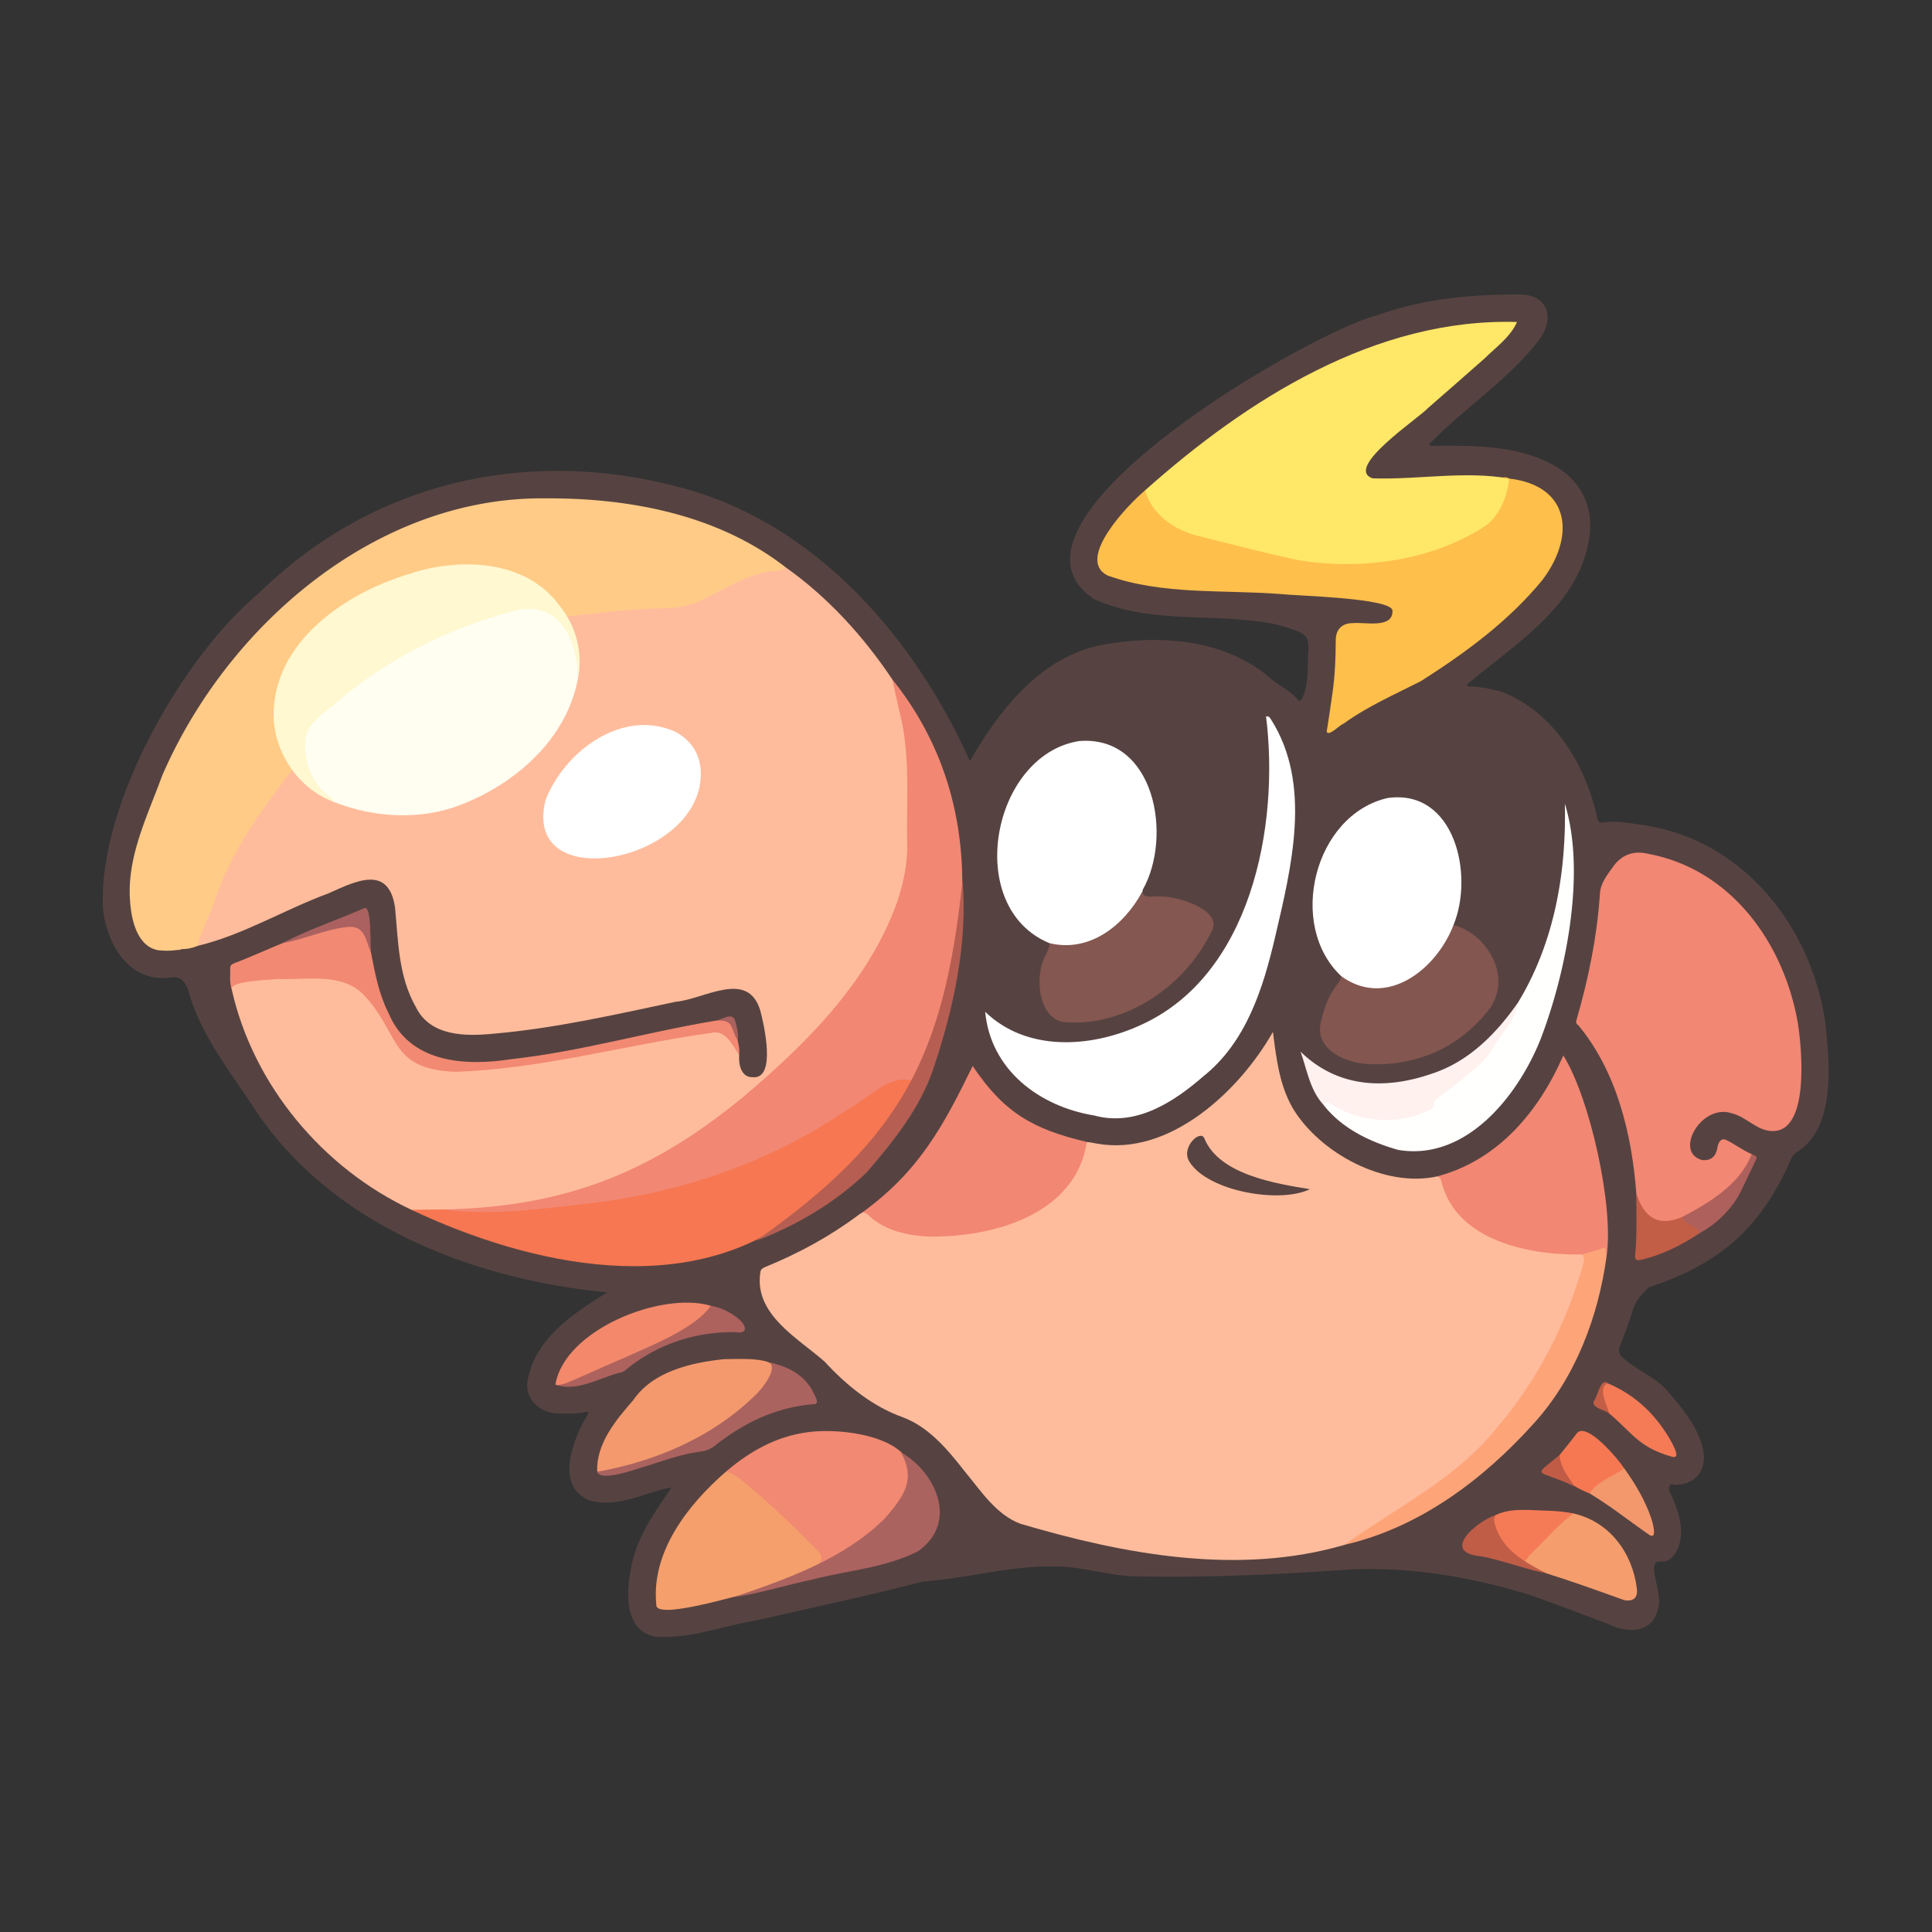 <?xml version="1.0" encoding="UTF-8" standalone="no"?>
<svg
   id="Capa_1"
   data-name="Capa 1"
   viewBox="0 0 1800 1800"
   version="1.1"
   sodipodi:docname="rspack.svg"
   width="1800"
   height="1800"
   inkscape:version="1.3 (0e150ed6c4, 2023-07-21)"
   xmlns:inkscape="http://www.inkscape.org/namespaces/inkscape"
   xmlns:sodipodi="http://sodipodi.sourceforge.net/DTD/sodipodi-0.dtd"
   xmlns="http://www.w3.org/2000/svg"
   xmlns:svg="http://www.w3.org/2000/svg"
   xmlns:rdf="http://www.w3.org/1999/02/22-rdf-syntax-ns#"
   xmlns:cc="http://creativecommons.org/ns#"
   xmlns:dc="http://purl.org/dc/elements/1.1/">
  <rect x="0" y="0" width="1800" height="1800" fill="#333333" stroke="none"/>
  <sodipodi:namedview
     id="namedview47"
     pagecolor="#ffffff"
     bordercolor="#666666"
     borderopacity="1.0"
     inkscape:showpageshadow="2"
     inkscape:pageopacity="0.0"
     inkscape:pagecheckerboard="0"
     inkscape:deskcolor="#d1d1d1"
     inkscape:zoom="0.23593343"
     inkscape:cx="519.21425"
     inkscape:cy="392.05974"
     inkscape:window-width="1920"
     inkscape:window-height="1017"
     inkscape:window-x="-8"
     inkscape:window-y="-8"
     inkscape:window-maximized="1"
     inkscape:current-layer="Capa_1" />
  <defs
     id="defs1">
    <style
       id="style1">.cls-1{fill:#564341;}.cls-2{fill:#ffbc9c;}.cls-3{fill:#ffcb87;}.cls-4{fill:#f28773;}.cls-5{fill:#ffe768;}.cls-6{fill:#ffbf4b;}.cls-7{fill:#fff;}.cls-8{fill:#f67751;}.cls-9{fill:#835650;}.cls-10{fill:#f28972;}.cls-11{fill:#845750;}.cls-12{fill:#f59f6c;}.cls-13{fill:#fffffe;}.cls-14{fill:#f4996d;}.cls-15{fill:#fea479;}.cls-16{fill:#ab6360;}.cls-17{fill:#fef1ee;}.cls-18{fill:#f59d6c;}.cls-19{fill:#b65e52;}.cls-20{fill:#f3886b;}.cls-21{fill:#f67852;}.cls-22{fill:#f57b57;}.cls-23{fill:#ad625d;}.cls-24{fill:#f57b56;}.cls-25{fill:#c25d46;}.cls-26{fill:#f3976d;}.cls-27{fill:#c05d47;}.cls-28{fill:#ae605c;}.cls-29{fill:#aa6160;}.cls-30{fill:#c05c46;}.cls-31{fill:#aa625f;}.cls-32{fill:#fffef1;}.cls-33{fill:#fff8d0;}.cls-34{fill:#574341;}</style>
  </defs>
  <title
     id="title1">Rspack</title>
  <g
     id="g47"
     transform="matrix(0.913,0,0,0.913,95.752,274.363)">
    <path
       class="cls-1"
       d="m 580.55,1217.36 c -27.55,4.85 -55,21.63 -83.58,13.22 -36.92,-14.38 -16.44,-64.44 -1.33,-88.79 -1.12,-2.13 -2.51,-1.71 -3.64,-1.44 -9.55,2.28 -19.23,1.69 -28.89,1.37 -17.16,-0.58 -32.9,-15.28 -29.57,-33.25 7.36,-43.17 47.39,-69.18 81.41,-90.19 -139.57,-13.32 -286,-70.35 -363.84,-193 -24.35,-36.37 -52,-72 -63.76,-114.92 C 84.67,702.48 80.11,695.44 70.18,696.88 27.44,703 4.47,664.43 0.26,626.86 -5.33,522.41 80.38,370.62 159.67,304.46 c 118,-115.55 278.47,-150.1 436.18,-105.82 134.59,38.26 233.46,153.53 289,277.51 31.74,-54.67 75.21,-110.25 141.87,-119.8 56.78,-9.2 121.36,-3.31 165.93,36.27 8.34,7.13 18.67,11.4 25.93,19.91 3.1,3.24 3.86,2.93 5.79,-1.27 6.87,-15.17 4.54,-32.68 6,-48.92 0.33,-11.65 -2.31,-15.41 -13.22,-19.5 a 157.48,157.48 0 0 0 -40.75,-9.57 c -54.88,-6.71 -113.95,1.14 -165.28,-22.71 -115.88,-78.35 222,-272.89 289.77,-289.41 46.14,-16.8 95.36,-21.23 144.19,-21.15 30.6,-0.14 37.2,25.07 19.77,47.44 -31.4,40.47 -75.93,68.7 -111.21,105.31 0.82,2.52 2.93,1.68 4.49,1.64 44.32,-0.25 94.12,-0.59 131.84,25.8 23.35,18 31.2,42.33 26.51,70.48 -11.34,68.19 -76.11,106.38 -124.46,147.44 0.94,2.54 3.29,1.94 5.14,2 10.26,0.34 20.17,2.75 30,5.22 53.28,20.34 86,74.5 97.72,128.26 0.71,3.32 1.22,5.93 5.59,5.27 13.82,-2.09 27.37,0.58 41,2.51 102.93,15 172.69,104.14 186.58,203.58 4,40.8 10.51,105.07 -29.29,130.25 -3.15,1.8 -4.58,4.54 -6.16,7.47 -30.68,70.35 -72.69,106.58 -144.89,130.48 -6.63,6.61 -13.35,12.93 -16.21,22.6 -3.75,12.67 -8.6,25 -13.4,37.37 -1.62,4.17 -0.86,7.18 1.61,10.53 14.37,14 34.67,20.39 47.82,36.29 16.11,18.9 34,40 36.42,65.65 0.4,14 -7.52,28.31 -28.39,29.15 -2.18,0.09 -5,-1.73 -6.43,0.6 -1.8,2.81 -0.46,5.91 0.91,8.7 8.81,19 16.88,43.68 3.25,62.4 -3.29,4.47 -7.26,6.76 -12.9,6.69 -17.57,-2.82 2.64,32 -3.41,48 -4.58,24.23 -30.52,25.6 -49.17,16.23 -27.15,-10.18 -54.18,-20.7 -81.54,-30.29 -59.69,-18.39 -122.39,-29 -185,-25.92 -71.13,5 -142.19,8.32 -213.54,7 -29.69,0.27 -58.06,-10.56 -87.79,-10.13 -44.67,-0.83 -88.09,12.34 -132.53,15.19 -56.18,14.8 -113.33,26.59 -170,39.79 -34.6,5.52 -69,19.52 -104.26,16.57 -30.87,-6.49 -29.06,-44.37 -24.23,-68.81 5.48,-32.04 23.63,-57.36 41.63,-83.4 z"
       id="path1" />
    <path
       class="cls-2"
       d="m 697.01,278.54 c 43,30.4 79.31,70.45 108.59,114.13 25.53,54.34 28.73,198.55 -1,251.5 -49.36,102.56 -140.39,179.1 -236.05,237.36 -58,34.69 -123.63,51.78 -191,52.9 -21,-0.89 -42.08,6.91 -62.66,-0.44 C 224.43,891.52 153.48,806.89 131.55,709 c -1.58,-6.18 2.15,-8.25 7.18,-9.18 15.52,-2.86 31.12,-4.91 46.94,-4.85 34.54,-0.36 73.92,-4.29 93.94,30.24 7.33,11.31 15.39,22.17 21.19,34.4 6.55,13.84 17.4,21.86 32,25.94 21.88,6.11 43.89,4.89 65.85,2 72,-10 143.16,-25.19 215,-36.43 20.47,-4 29.82,3 35.74,25 -0.59,10 2,23 14.14,22.63 24.26,1.9 11,-54.82 7.3,-68.54 -13,-41.53 -57.15,-11 -86.19,-8.45 -61.42,13 -122.84,27.07 -185.51,32.54 -28.73,2.89 -64.94,2.88 -79.6,-27.09 -17.82,-31.19 -18,-66.8 -21.26,-101.46 -6.45,-44.3 -40.11,-27.12 -68,-14.6 -45,16.51 -86.88,42.42 -133.64,53.61 -2.87,-2.49 -2.21,-5.53 -1,-8.39 22.92,-61.29 49.07,-125.12 96.58,-171.37 3.76,-0.7 6.35,1.37 8.59,3.89 7.32,8.19 16.16,14.64 24.56,21.59 23.82,12.3 52.29,16.33 78.8,17.59 88.06,4.71 212.68,-96.36 170.75,-190 -6.14,-8.65 0.9,-14.16 9.73,-14.25 28,-3.39 56,-6.2 84.29,-6.45 46.68,1.9 80.87,-42.99 128.08,-38.83 z"
       id="path2" />
    <path
       class="cls-2"
       d="m 1266.97,1276 c -108.24,31.51 -224.46,9.76 -330.36,-21.51 -24.95,-9.15 -40.56,-33.75 -57,-53.49 -17,-21.74 -36.34,-45.13 -62.88,-55.12 -31.16,-11.07 -57.89,-32.7 -80.07,-56.85 -27.48,-24.28 -72.1,-48.1 -65.66,-91 0.31,-3.49 2.72,-4.59 5.32,-5.73 33.5,-13.71 65.38,-30.91 94.39,-52.63 3.93,-3.11 9.15,-6 13.61,-1.94 56.7,46.1 201.3,12.14 215,-66.39 -0.22,-9.72 9.09,-5.6 15.3,-4.82 74.25,13.27 145.7,-54.27 179.46,-114 3.51,27 6.4,53.41 20,77.42 27.5,46.21 94,82 147.74,70 5.52,-1 6.88,2.9 8.1,6.92 6.37,24.55 26.26,43.38 49.46,52.18 19.14,7.53 38.55,14.33 59.28,16.48 13.18,2.5 42.91,-6 34.7,17.29 -35.81,131.27 -126.21,224.12 -246.39,283.19 z"
       id="path3" />
    <path
       class="cls-3"
       d="m 192.95,485.84 c -31.31,40.6 -61.53,82 -78.22,131.34 -5.09,16.14 -14,31.23 -18.07,47.57 A 41.48,41.48 0 0 1 80.28,668 c -7.73,1.9 -15.87,1.93 -23.73,1.16 -22,-4 -27.68,-32.32 -28.77,-51.31 -3.14,-44.26 17.89,-85.85 32.71,-126.54 66.17,-153.37 219,-285.8 392.29,-283.25 85.57,-0.4 175.43,16.84 244.23,70.48 -4,4.16 -9.51,3.28 -14.29,3.87 -26.92,3.44 -49.39,19.16 -73.43,30.33 -18.46,9.11 -39.84,7 -59.71,8.38 -25.24,1.62 -50.45,4.7 -75.51,7.4 -4.65,0.37 -6.7,-3 -8.83,-6.2 -40.55,-57.63 -122.17,-49.41 -178.95,-24 -68.17,25.24 -138.28,102.56 -95.8,177 1.72,3.19 4.58,6.32 2.46,10.52 z"
       id="path4" />
    <path
       class="cls-4"
       d="m 1564.89,916.93 c -4.55,-60.16 -20,-124 -59.09,-171.14 -2.89,-1.9 -2.48,-3.92 -1.65,-6.5 12.05,-41.46 20.7,-84.27 23.61,-127.37 0.42,-11.53 8.23,-20.62 14.62,-29.59 8.86,-11.33 20.76,-14.77 34.08,-11.68 84.87,15.55 138.95,90.8 153.27,172.62 4.18,26.37 13.28,119.14 -31.58,109.78 -13.15,-3.12 -22.4,-14.07 -35.46,-17.41 -31.46,-10.81 -60.23,40.18 -30.31,47.72 8.61,0.62 13.58,-3.43 15.27,-12.39 0.42,-4.68 3.3,-10.77 8.92,-8.2 9,4.26 16.77,10.62 26,14.37 3.24,3.46 1,6.53 -0.69,9.65 -15.21,26.68 -41.77,45.43 -69.56,57.22 -25.54,13.22 -45.85,-0.81 -47.43,-27.08 z"
       id="path5" />
    <path
       class="cls-5"
       d="m 1063.61,199.89 c 104.08,-92.8 235.36,-176.16 379.52,-171.82 -6.58,15.26 -21.58,25.81 -33.24,37.36 -19,16.9 -38.27,33.55 -57.4,50.32 -9.24,10.27 -86.28,61.16 -56.85,71.85 46.18,1.63 93.85,-7.88 139.48,0.22 v 0 c 10.32,17.7 -17.87,53 -35.16,59.91 -63.26,31.44 -138.7,39.38 -206.88,21 -42.11,-14.13 -96.65,-11.26 -124.64,-51 -3.37,-5.28 -9.28,-10.29 -4.83,-17.84 z"
       id="path6" />
    <path
       class="cls-4"
       d="m 347.16,933.7 c 122.47,-2.36 211,-36.4 305.95,-114.49 64.74,-54.56 128.62,-118.11 157.54,-199.4 6.2,-18.76 10.53,-38.21 10.27,-58.37 -1.06,-44.44 3.45,-89.44 -7.27,-133.06 -2.79,-11.88 -5.37,-23.8 -8.05,-35.71 93.74,116.83 85.79,264.18 30.77,396.33 -3,7.43 -7.9,17.56 -17.56,16 -18.14,-2.62 -71.81,42.62 -94.23,52.63 -94.5,56.29 -205.59,76.17 -314.2,81.26 -19.76,0.75 -39.67,2.82 -59.13,-2.14 a 5,5 0 0 1 -4.09,-3.05 z"
       id="path7" />
    <path
       class="cls-6"
       d="m 1063.61,199.89 c 6.94,25.52 31.79,41.78 56.26,47 33.72,8.53 67.39,17.29 101.45,24.47 63.78,10.16 134.93,0.34 189.71,-35.17 14.82,-11.4 22.46,-30.1 24.06,-48.36 62.74,7.41 67.68,59 34,103.47 -34.1,41.8 -78.47,74.26 -123.77,103.13 -26.77,13.7 -54.27,25.57 -78.77,43.26 -4.33,1.67 -13,11.11 -16.69,9.61 -1.43,-1.1 -0.6,-2.77 -0.38,-4.25 1.89,-12.58 3.85,-25.15 5.58,-37.76 2.39,-17.43 3.08,-35 3.15,-52.56 0,-11 6.53,-17.45 17.45,-17.34 12.14,-1.37 41.1,6.14 40.45,-12.91 -1.53,-12.86 -97.71,-14.92 -113.9,-16.77 -58.61,-4.62 -120.85,1.19 -176.8,-18.92 -33.29,-16.63 21.74,-73.16 38.2,-86.9 z"
       id="path8" />
    <path
       class="cls-7"
       d="m 900.46,732 c 42.21,40.81 107.13,36.86 157.4,14.09 113.82,-50.23 143.21,-203.34 129.22,-315.54 3.33,-0.53 4,1.84 5.15,3.28 42,66.23 20.73,150.51 4.12,221.75 -12.28,52.61 -29.49,107.37 -73.33,142.31 -30.73,26.73 -69.1,51.44 -111.46,39.88 C 955.69,828.56 906.01,791.3 900.46,732 Z"
       id="path9" />
    <path
       class="cls-8"
       d="m 347.16,933.7 c 50.38,6.76 101.33,-0.71 151.63,-6.45 93.22,-11.25 183.47,-42.15 261.13,-95.49 19.31,-9.62 43.22,-36.59 65.32,-29.45 3.59,3.92 0.41,7.26 -1.28,10.32 -27.11,48.9 -69,87.09 -111.38,122.64 -112.71,92.44 -276.88,55.86 -397.71,-1.28 z"
       id="path10" />
    <path
       class="cls-7"
       d="m 965.95,661.92 c -88.14,-36.47 -59,-192.16 30.44,-206.23 77.24,-6.16 95.59,97.43 64.84,151.77 -4,26.84 -35.52,51.75 -61.16,58 -8.76,1.22 -28.6,3.99 -34.12,-3.54 z"
       id="path11" />
    <path
       class="cls-7"
       d="m 1263.84,695.65 c -55.58,-52 -27.82,-164.49 47.12,-181.78 68.59,-9.87 88.59,78.29 67.41,129.51 0.44,24.08 -30.11,53.59 -52,62.58 -18.04,7.95 -51.5,8.93 -62.53,-10.31 z"
       id="path12" />
    <path
       class="cls-4"
       d="m 1004.11,864.78 c -11.07,74.59 -96.81,97.82 -161.95,96.55 -21.05,-1 -43.34,-6 -59.29,-20.35 -2.14,-2.23 -4.35,-4.32 -7.74,-4.29 57.42,-41.69 82.29,-87.26 112.57,-149.41 31.51,47.14 61.1,64.55 116.41,77.5 z"
       id="path13" />
    <path
       class="cls-4"
       d="m 1509.85,979.58 c -53.93,1.21 -128.62,-13.8 -143.72,-73.93 -0.57,-2.59 -1.5,-4.88 -4.34,-5.73 62.15,-16.42 103.81,-66.38 128.64,-123.4 27,43.17 51.86,153.91 44.12,205 -7.38,-7.88 -15.44,2.26 -24.7,-1.94 z"
       id="path14" />
    <path
       class="cls-9"
       d="m 1263.84,695.65 c 46.32,33.53 97.31,-7.13 114.53,-52.27 34.57,9.54 59.16,51.77 37.78,84.13 a 145.15,145.15 0 0 1 -54.06,44.66 151.75,151.75 0 0 1 -69.75,13.22 c -23.8,-0.85 -57,-15.09 -49,-44.18 3,-12.72 7.17,-24.93 15.18,-35.55 2.25,-3 4.72,-6.05 5.32,-10.01 z"
       id="path15" />
    <path
       class="cls-10"
       d="m 635.95,1201.23 c 24.43,-20.77 51.5,-36.11 83.86,-40.27 40.58,-5.51 131.89,8.15 98.25,66.88 -16.89,29.88 -45.21,48.07 -74.19,64.43 -3.87,2.16 -7.71,5.27 -12.73,3.18 -1.34,-11.27 -10.22,-17.25 -17.27,-24.52 a 740.35,740.35 0 0 0 -65.32,-59.52 c -4.16,-3.41 -10.7,-3.98 -12.6,-10.18 z"
       id="path16" />
    <path
       class="cls-11"
       d="m 965.95,661.92 c 40.9,10 76.16,-17.94 94.67,-52.27 2,7.79 12.36,3.68 18.25,4.69 15.71,-0.64 61.35,12.11 53.74,33.23 -26.41,57.22 -89,101 -153.11,94.78 -26,-6 -28.36,-48.18 -17.42,-68.24 1.86,-3.88 4.34,-7.57 3.87,-12.19 z"
       id="path17" />
    <path
       class="cls-12"
       d="m 635.95,1201.23 c 6.25,1.61 11.35,5 16.35,9.11 27.2,22 52.33,46.26 76.8,71.14 22.89,21 -55.92,40.12 -69.45,43.53 -11.55,2.19 -96.19,28.2 -94.79,12 -5.47,-53.96 32.48,-102.29 71.09,-135.78 z"
       id="path18" />
    <path
       class="cls-13"
       d="m 1444.1,722.69 c 37.18,-61.12 49.45,-132.3 47.9,-203 21.81,70.4 1.2,172.74 -24.93,240.63 -23.16,57.85 -76.08,124.27 -145.25,112.58 -28.93,-8.25 -57.5,-21.88 -76.27,-46.12 4.43,-18.41 37.47,30 100.84,5 4.36,-1.54 8.22,-3.73 9.67,-8.84 0.92,-3.22 3.55,-5.42 6.28,-7.43 q 20.21,-14.86 39.21,-31.29 a 52.68,52.68 0 0 0 10,-11.41 c 10.27,-17.03 25.11,-31.5 32.55,-50.12 z"
       id="path19" />
    <path
       class="cls-14"
       d="m 504.55,1201.31 c -1.14,-28.7 19,-52.58 36.73,-73 20,-29.34 59,-38.33 92.69,-41.86 9.86,0.2 57.85,-3.61 51.25,13.3 -18.51,49.66 -129.99,105.05 -180.67,101.56 z"
       id="path20" />
    <path
       class="cls-10"
       d="m 649.43,776.11 c -7.19,-10.67 -14,-26.62 -29.6,-22.4 -86.85,12 -172.53,36.84 -260.35,39.49 -67.91,-2.73 -55.36,-38.76 -93.49,-78.8 -22.38,-22.86 -58.53,-14.64 -87.45,-15.88 -7.74,1 -48.8,1.75 -47,10.49 -2.51,-7.12 -1.29,-14.48 -1.48,-21.75 -0.07,-2.8 1.74,-3.86 4,-4.8 37.9,-14.41 75.12,-35 115.59,-40.5 20.45,-2.31 21.5,15.17 24.22,30.44 4,20.65 8,41.66 17.58,60.58 21.14,51 77.42,54.83 125.46,47.33 70.42,-7.72 138.53,-27.7 208.24,-39.22 15.88,-2.4 17.12,-3.78 21.52,15 1.59,6.57 3.53,13.14 2.76,20.02 z"
       id="path21" />
    <path
       class="cls-15"
       d="m 1509.85,979.58 c 6.48,-2.59 13.55,-3.27 19.94,-6.21 5.4,-2.55 4.38,4.85 4.76,8.15 -8.44,61.94 -32,124.22 -74.6,170.89 -51.69,57.35 -116.7,106.08 -193,123.55 52.7,-37.83 113.14,-66.8 154.74,-118.46 41.53,-48 70.86,-105.48 88.58,-166.18 1.05,-3.99 2.12,-7.92 -0.42,-11.74 z"
       id="path22" />
    <path
       class="cls-16"
       d="m 643.55,1329.49 c 55.27,-19.1 113.1,-39 155.36,-81.41 18.66,-22.13 31,-38.28 15.62,-66.55 34.79,19.67 59.47,71 17.63,100.81 -33.32,17.1 -71.88,19.59 -107.74,28.9 -27,5.68 -53.53,14.1 -80.87,18.25 z"
       id="path23" />
    <path
       class="cls-17"
       d="m 1444.1,722.69 c -2.66,18.49 -17.42,31.76 -26.18,47.52 a 64.64,64.64 0 0 1 -13.72,16.25 c -12.86,11.14 -26,21.9 -39.83,31.85 -3,2.16 -5.72,4.2 -5.87,8.31 -0.1,2.94 -2.22,4.37 -4.58,5.57 -32,15.94 -71.34,12.83 -101.22,-6.42 -2.67,-1.39 -5.22,-2.42 -7.15,1 -13.84,-15.31 -16.39,-34.85 -23.31,-54.13 38,37 86.56,39.16 135,22.17 37.12,-12.38 64.84,-40.71 86.86,-72.12 z"
       id="path24" />
    <path
       class="cls-18"
       d="m 1500.83,1243.94 c 36.75,8.36 60.12,40.1 64.6,76.38 1.35,9.56 -3.56,13.82 -13,12 -26.27,-9.48 -52.59,-18.93 -79.29,-27.31 -7,-3.91 -18.6,-4.38 -22.8,-11.53 -2.06,-9.8 30.58,-34.56 38,-44 3.42,-3.41 7.21,-6.34 12.49,-5.54 z"
       id="path25" />
    <path
       class="cls-19"
       d="M 666.47,965.75 C 815.74,861.07 858.55,777.14 877.36,597.58 c 5.33,64.63 -8.93,129.78 -29.21,190.85 -13.47,41.21 -40.6,74.77 -68.42,107.26 -31.88,30.81 -71.87,54.48 -113.26,70.06 z"
       id="path26" />
    <path
       class="cls-20"
       d="m 461.91,1112.52 c 8.85,-55.72 107.65,-95.52 158.5,-80.58 8.22,21.19 -115.64,67.75 -135.7,77.59 -7.16,3.04 -14.85,4.7 -22.8,2.99 z"
       id="path27" />
    <path
       class="cls-16"
       d="m 504.55,1201.31 c 60.36,-10.59 119.36,-36.18 163.13,-79.83 5.55,-5.89 21.23,-24.9 12.52,-31.76 18.91,4.43 35.57,12.17 44.88,30.65 1.7,4.13 7.71,12.45 -0.64,12.11 -37.8,3.18 -70.27,19 -99.6,42.12 a 28,28 0 0 1 -14.34,6.08 c -18.47,2.43 -36.05,8.54 -53.69,14.25 -9.2,2.33 -48.67,17.71 -52.26,6.38 z"
       id="path28" />
    <path
       class="cls-21"
       d="m 1517.55,1223.63 c -12.79,-5.19 -25.3,-11.59 -30.63,-25.22 -2.41,-4.94 -3,-9.43 -0.19,-14.22 5.82,-7.31 11.81,-14.5 17.38,-22 10,-12.65 43,27.08 48.64,35.93 -0.43,6.46 -28.55,20.73 -35.2,25.51 z"
       id="path29" />
    <path
       class="cls-22"
       d="m 1500.83,1243.94 c -16.19,11.28 -28.49,27.29 -43,40.61 -5,4.33 -6.81,14.27 -14.51,7.28 -9.82,-6.31 -36.12,-36.38 -22.08,-46.21 10.36,-5.15 21.66,-5.43 32.74,-5.32 15.57,0.87 31.71,0.35 46.85,3.64 z"
       id="path30" />
    <path
       class="cls-23"
       d="m 461.91,1112.52 c 6.11,0.81 11.51,-1.77 16.8,-4 18.18,-7.78 36.09,-16.18 54.34,-23.77 25.87,-12 71.53,-29.5 87.36,-52.78 a 61.21,61.21 0 0 1 29.14,14.03 c 7.12,6.31 9.32,14.82 -3.49,12.92 -40,-0.8 -79.09,11.75 -110.39,36.82 -2,1.54 -4,3.49 -6.33,4.13 -22.02,5.06 -44.45,20.31 -67.43,12.65 z"
       id="path31" />
    <path
       class="cls-24"
       d="m 1535.79,1111.09 c 29.31,12.43 50.62,33.48 65.71,61.19 2.13,4.28 9.17,17.09 -1.41,13.4 -32.9,-9.64 -38.68,-23.39 -62.86,-43.86 -7.53,-7.58 -11.25,-16.19 -7.2,-26.88 1,-2.64 1.77,-5.67 5.76,-3.85 z"
       id="path32" />
    <path
       class="cls-25"
       d="m 1564.89,916.93 c 7.41,24.84 22.55,35.3 47.29,24.19 5.31,3.28 22.61,8.92 16.86,17.11 -18.06,11.91 -37.51,21.65 -58.63,26.75 -5.9,1.12 -7.25,0.23 -6.58,-5.53 1.88,-20.8 1.11,-41.68 1.06,-62.52 z"
       id="path33" />
    <path
       class="cls-26"
       d="m 1517.55,1223.63 c 3.18,-9.7 26.16,-19.5 35.2,-25.5 11.34,15.76 21.09,32.4 27.49,50.84 1.1,3.65 6.63,22.09 -2,16.86 -20.28,-14.04 -39.6,-29.46 -60.69,-42.2 z"
       id="path34" />
    <path
       class="cls-27"
       d="m 1421.27,1245.62 c -1.81,3.07 -1.76,6.25 -0.63,9.53 7.29,25.87 30.35,38.44 52.47,49.84 -22.52,-4.46 -44.13,-13.14 -66.8,-17.39 -41.69,-3.77 -4.52,-35.6 14.96,-41.98 z"
       id="path35" />
    <path
       class="cls-28"
       d="m 1629.04,958.23 c -0.71,-9.07 -15.79,-7.84 -16.86,-17.11 27.69,-14.49 59.11,-33.58 70.42,-64 5.92,2.61 6,2.64 3.51,7.84 -4.89,10.29 -9.89,20.54 -14.8,30.84 -9.31,18.12 -24.76,32.76 -42.27,42.43 z"
       id="path36" />
    <path
       class="cls-29"
       d="m 273.93,672.39 c -6.12,-14.2 -6.14,-30.29 -26.87,-26.62 -21.75,2.75 -41.7,12.36 -63.28,16 26.42,-13.89 55,-23.31 82.36,-35.21 8.89,-6.48 6.22,40.18 7.79,45.83 z"
       id="path37" />
    <path
       class="cls-30"
       d="m 1486.71,1184.19 c 0.35,12.21 8.86,22.57 15.48,32.28 -39.04,-18.74 -44.87,-7.88 -15.48,-32.28 z"
       id="path38" />
    <path
       class="cls-25"
       d="m 1535.79,1111.09 c -10.88,4.33 -0.41,22.76 1.44,30.73 -4.2,-3.6 -19.49,-5.9 -15.37,-13.11 3.57,-4.07 6.87,-23.97 13.93,-17.62 z"
       id="path39" />
    <path
       class="cls-31"
       d="m 647.96,761.19 c -8.13,-12.69 -3.13,-21.58 -22.75,-20.1 6,-0.62 16.82,-9.1 19.92,-0.57 1.91,6.75 3.68,13.53 2.83,20.67 z"
       id="path40" />
    <path
       class="cls-6"
       d="m 1435.12,187.82 c -2.18,0.31 -4.3,0.32 -6.12,-1.22 2.16,-0.17 4.27,-0.12 6.12,1.22 z"
       id="path41" />
    <path
       class="cls-2"
       d="m 75.46,668.76 a 8.12,8.12 0 0 1 4.82,-0.79 6.29,6.29 0 0 1 -4.82,0.79 z"
       id="path42" />
    <path
       class="cls-32"
       d="m 484.75,392.69 c -11.65,60.86 -63,106.08 -118.88,127.83 -41.23,16.3 -89.25,13.53 -130.14,-2.68 -25,-13 -36.59,-41.28 -31.68,-68.52 1.51,-10.63 10.26,-16.75 17.56,-23.31 57.17,-51.92 126.76,-89.64 202,-107.42 45.05,-9.81 66.22,35.55 61.14,74.1 z"
       id="path43" />
    <path
       class="cls-33"
       d="m 484.75,392.69 c 0.39,-43.06 -21.88,-84.71 -70.57,-68.25 -63,17 -122,47.09 -172.26,88.8 -12.58,12.31 -33.87,22.56 -35.26,41.82 -1.63,22.18 6.58,43.62 24.28,57.19 1.85,1.69 4.4,2.69 4.79,5.59 -35.54,-13.19 -60.32,-49.28 -61.43,-87.07 -1,-75.46 72.05,-125.5 137.5,-145.34 C 363.46,268 432,270 466.47,318 c 16.79,20.63 23.95,48.56 18.28,74.69 z"
       id="path44" />
    <path
       class="cls-7"
       d="m 610.25,487.17 c 2.58,92.33 -184,128.37 -158.33,28.47 19.57,-49.67 77.84,-93.17 131.75,-69.71 17.41,9.07 25.88,23.64 26.58,41.24 z"
       id="path45" />
    <path
       class="cls-34"
       d="m 1231.89,913 c -30.75,15 -104.08,2.25 -122.88,-27.82 -9.6,-14.77 11.35,-33.71 15.09,-24 15.13,36.88 72.45,46.12 107.79,51.82 z"
       id="path46" />
    <path
       class="cls-2"
       d="m 174.29,425 c 0,1.92 0,3.83 0,5.75 a 4.38,4.38 0 0 1 0,-5.75 z"
       id="path47" />
  </g>
</svg>
